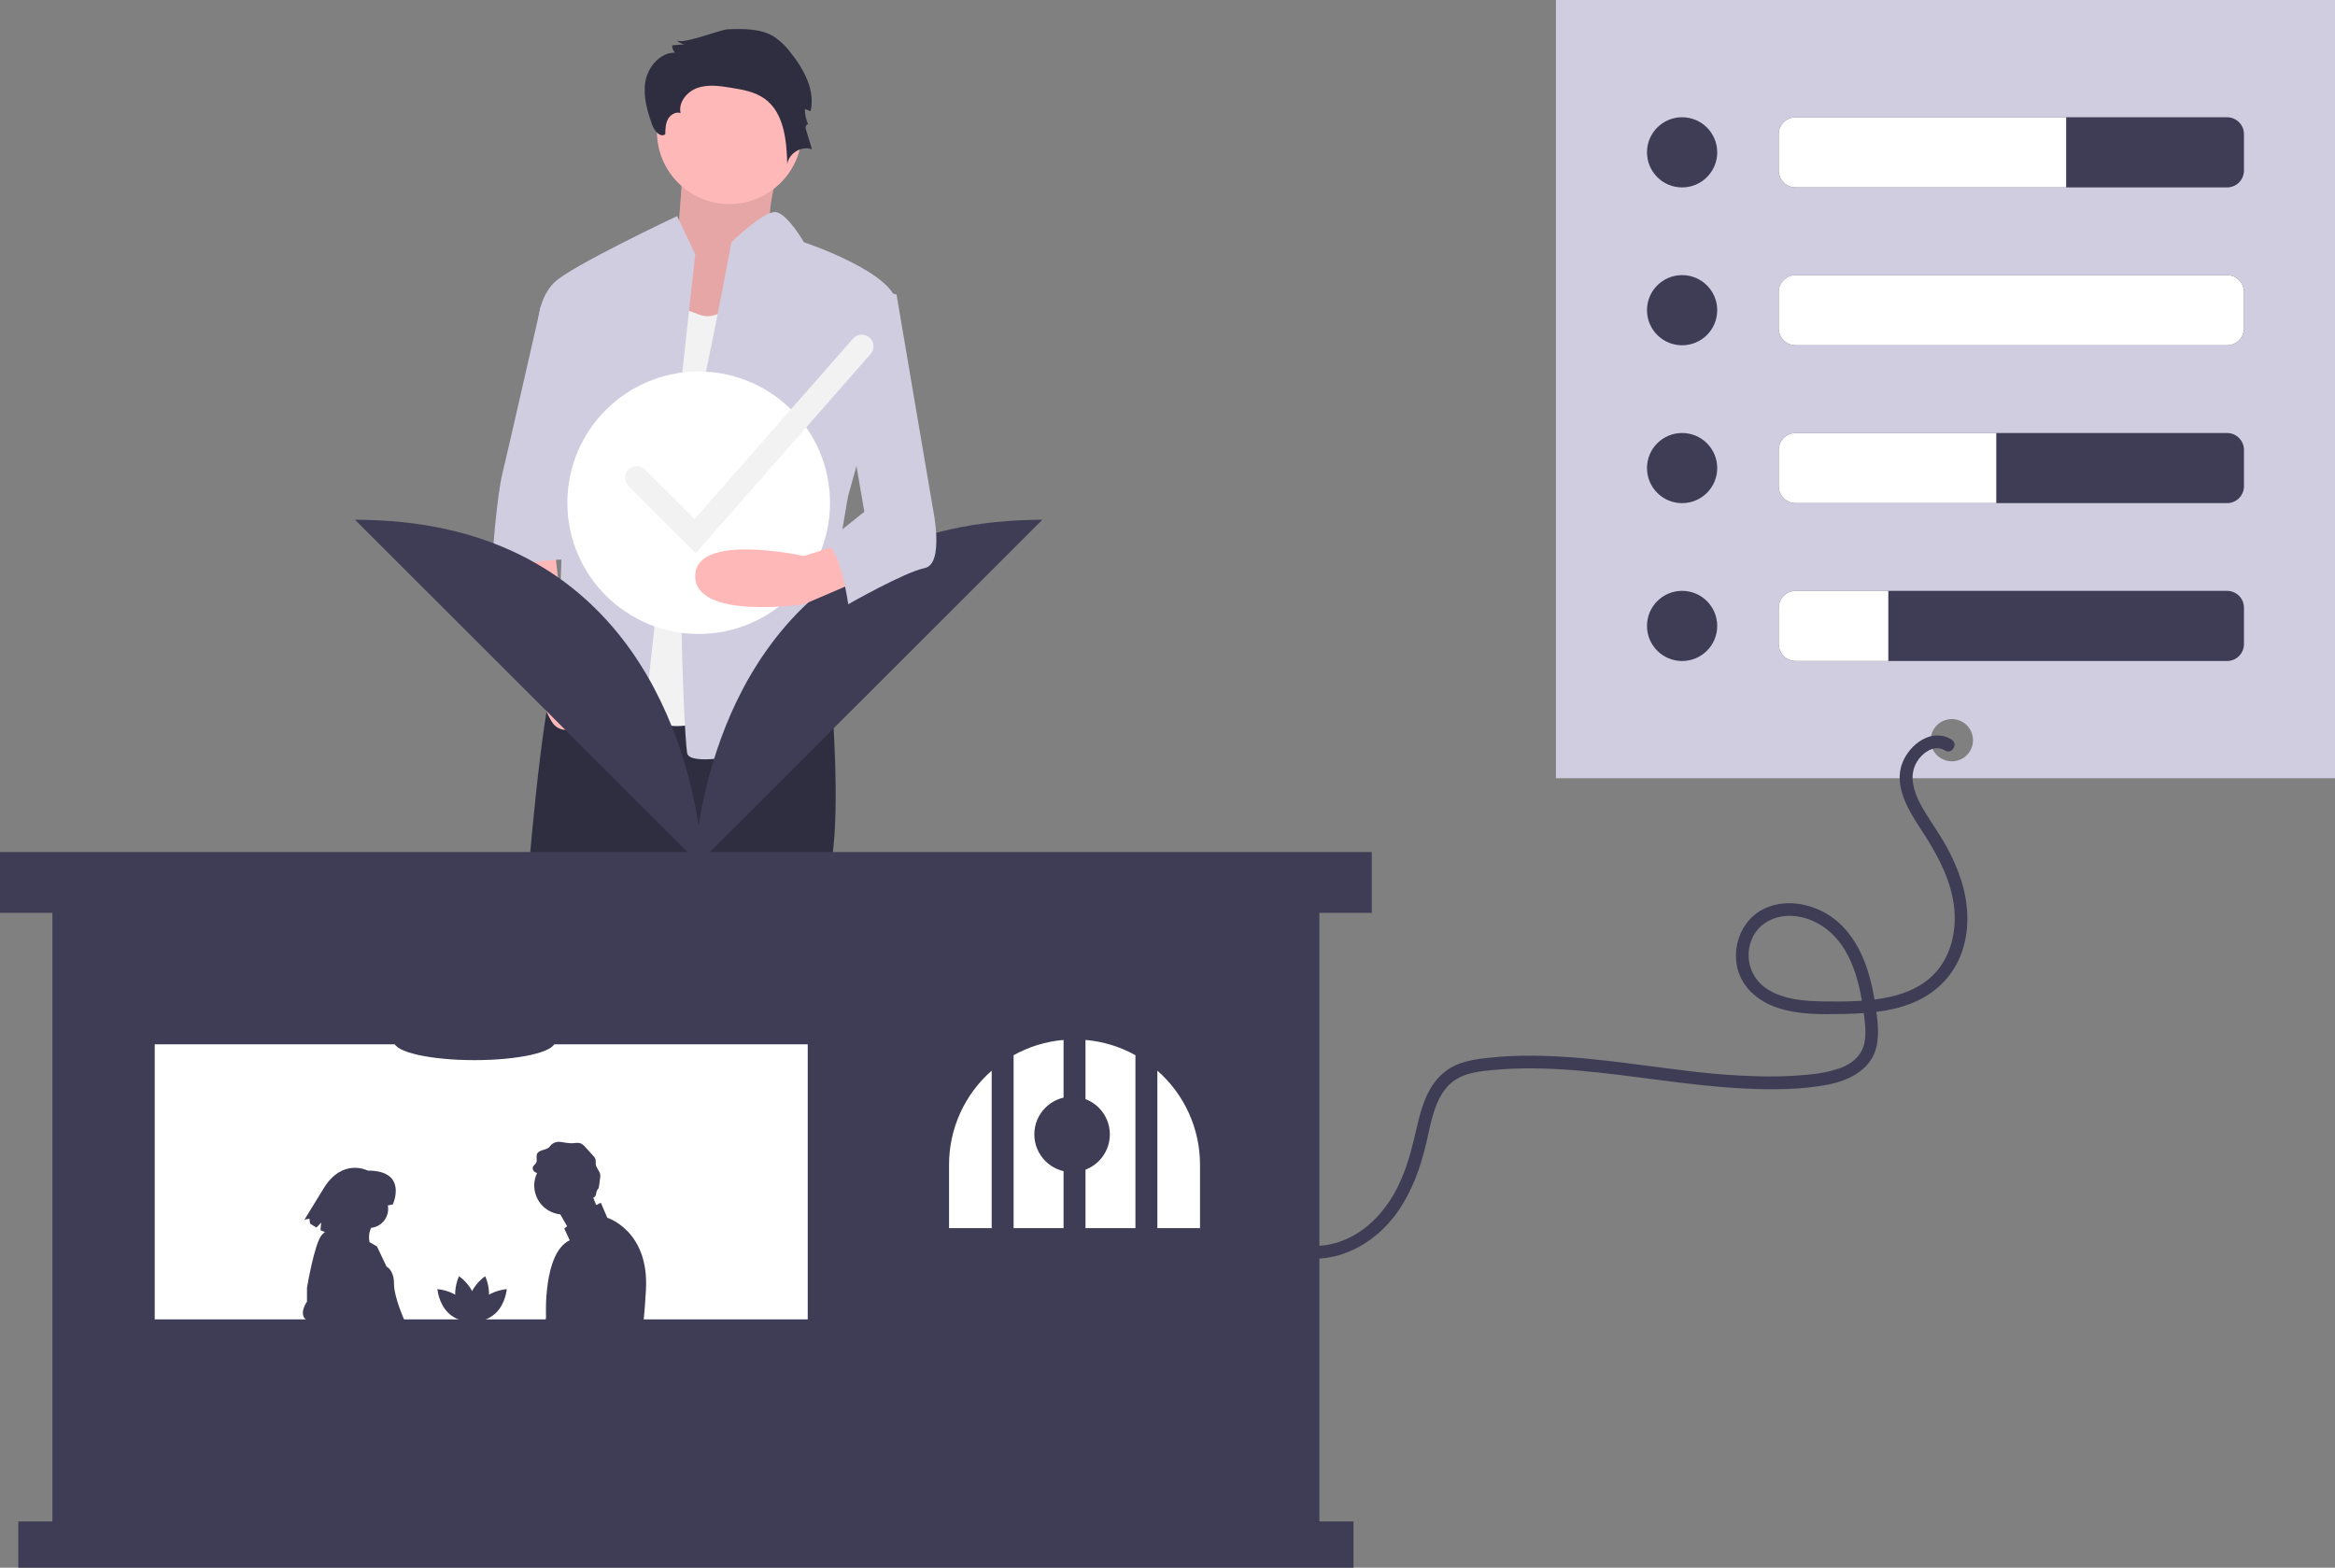 <svg width="557" height="374" viewBox="0 0 557 374" fill="none" xmlns="http://www.w3.org/2000/svg">
<rect x="0" y="0" width="557" height="374" fill="#808080" stroke="none"/>
<g clip-path="url(#clip0)">
<path d="M187.447 34.76C187.447 34.76 180.867 53.473 184.916 56.352C188.966 59.231 171.249 82.743 171.249 82.743L149.988 76.985L161.631 57.312C161.631 57.312 163.149 37.638 163.149 34.76C163.149 31.881 187.447 34.76 187.447 34.76Z" fill="#FFB8B8"/>
<path opacity="0.1" d="M187.447 34.76C187.447 34.76 180.867 53.473 184.916 56.352C188.966 59.231 171.249 82.743 171.249 82.743L149.988 76.985L161.631 57.312C161.631 57.312 163.149 37.638 163.149 34.76C163.149 31.881 187.447 34.76 187.447 34.76Z" fill="black"/>
<path d="M198.493 168.152C198.493 168.152 200.414 192.144 198.493 204.62C196.572 217.095 193.691 251.643 193.691 251.643C193.691 251.643 193.691 316.9 183.125 317.86C172.56 318.819 164.876 319.779 163.915 315.94C162.955 312.102 168.718 310.182 165.836 308.263C162.955 306.344 161.994 299.626 165.836 291.949C169.678 284.272 165.836 206.539 165.836 206.539L147.587 255.482C147.587 255.482 145.666 295.787 143.745 301.545C141.824 307.303 145.666 317.86 138.942 318.819C132.219 319.779 124.534 314.021 120.692 312.102C116.85 310.182 126.455 310.182 124.534 309.223C122.613 308.263 116.85 305.384 118.771 304.424C120.692 303.465 122.613 257.401 122.613 257.401C122.613 257.401 127.896 159.036 134.62 155.197C141.343 151.358 145.666 157.97 145.666 157.97L198.493 168.152Z" fill="#2F2E41"/>
<path d="M181.205 314.537V322.214C181.205 322.214 189.849 343.084 181.205 343.084C172.56 343.084 165.836 345.246 165.836 342.367V316.456L181.205 314.537Z" fill="#2F2E41"/>
<path d="M124.534 314.007V321.685C124.534 321.685 115.89 342.554 124.534 342.554C133.179 342.554 139.903 344.717 139.903 341.838V315.927L124.534 314.007Z" fill="#2F2E41"/>
<path d="M174.001 48.675C183.549 48.675 191.29 40.941 191.29 31.401C191.29 21.86 183.549 14.127 174.001 14.127C164.452 14.127 156.711 21.86 156.711 31.401C156.711 40.941 164.452 48.675 174.001 48.675Z" fill="#FFB8B8"/>
<path d="M179.283 63.549C179.283 63.549 174.481 77.944 166.797 75.065L159.113 72.186L145.666 164.314C145.666 164.314 156.231 179.668 171.599 170.072C186.967 160.475 179.283 63.549 179.283 63.549Z" fill="#F2F2F2"/>
<path d="M165.836 60.67L161.514 51.553C161.514 51.553 136.061 63.549 132.218 67.388C128.376 71.227 128.376 76.985 128.376 76.985L135.1 100.976C135.1 100.976 133.179 153.758 133.179 155.677C133.179 157.596 126.455 168.152 131.258 164.314C136.061 160.475 137.021 156.637 140.863 162.395C144.705 168.152 153.35 174.87 153.35 174.87L165.836 60.67Z" fill="#D0CDE1"/>
<path d="M132.219 129.766L135.1 156.636C135.1 156.636 152.389 171.991 148.547 172.951C144.705 173.91 142.784 170.072 142.784 170.072C142.784 170.072 136.061 176.789 132.219 172.951C128.377 169.112 118.771 132.645 118.771 132.645L132.219 129.766Z" fill="#FFB8B8"/>
<path d="M173.632 6.988C177.465 6.851 181.567 6.783 184.798 8.847C186.285 9.882 187.589 11.158 188.657 12.621C191.805 16.596 194.524 21.598 193.355 26.53L191.997 26.001C191.997 27.318 192.29 28.618 192.855 29.808C192.664 29.252 192.023 30.15 192.195 30.712L193.691 35.615C191.232 34.714 188.173 36.538 187.799 39.127C187.628 33.433 187.037 26.903 182.413 23.568C180.081 21.887 177.13 21.373 174.291 20.918C171.672 20.497 168.926 20.096 166.417 20.957C163.909 21.819 161.772 24.383 162.341 26.971C161.184 26.573 159.89 27.379 159.319 28.459C158.747 29.54 158.717 30.815 158.7 32.037C157.467 32.908 156.063 31.179 155.561 29.757C154.381 26.417 153.333 22.863 153.968 19.379C154.604 15.895 157.445 12.566 160.989 12.554C160.559 12.082 160.33 11.461 160.349 10.823L163.271 10.576C162.529 10.472 161.847 10.112 161.341 9.56C162.514 10.85 171.736 7.055 173.632 6.988Z" fill="#2F2E41"/>
<path d="M174.481 57.791C174.481 57.791 182.3 50.136 185.114 50.605C187.928 51.074 191.77 57.791 191.77 57.791C191.77 57.791 214.822 65.469 213.862 73.146C212.901 80.823 202.336 118.25 202.336 118.25C202.336 118.25 193.691 163.354 201.375 168.152C209.059 172.951 164.876 185.426 163.915 179.668C162.955 173.91 161.034 116.331 163.915 107.694C166.797 99.057 174.481 57.791 174.481 57.791Z" fill="#D0CDE1"/>
<path d="M140.863 73.146H128.987C128.987 73.146 120.693 109.613 119.732 113.452C118.772 117.29 116.851 135.524 117.811 135.524C118.772 135.524 137.982 131.685 137.982 134.564L140.863 73.146Z" fill="#D0CDE1"/>
<path d="M314.735 362.967V210.528H12.496V362.967H4.359V374H322.872V362.967H314.735Z" fill="#3F3D56"/>
<path d="M192.677 249.146H36.908V314.767H192.677V249.146Z" fill="white"/>
<path d="M270.852 251.741C267.182 249.7 263.122 248.459 258.937 248.1V292.99H270.852V251.741Z" fill="white"/>
<path d="M241.791 292.99H253.706V248.1C249.521 248.459 245.46 249.7 241.791 251.741V292.99Z" fill="white"/>
<path d="M276.083 255.43V292.99H286.255V277.891C286.259 273.64 285.354 269.436 283.6 265.562C281.845 261.688 279.283 258.234 276.083 255.43Z" fill="white"/>
<path d="M236.56 255.431C233.36 258.234 230.797 261.688 229.043 265.562C227.289 269.436 226.384 273.64 226.388 277.891V292.99H236.56V255.431Z" fill="white"/>
<path d="M327.231 203.269H0V217.787H327.231V203.269Z" fill="#3F3D56"/>
<path d="M116.403 310.63C115.571 313.704 112.719 315.608 112.719 315.608C112.719 315.608 111.218 312.527 112.05 309.453C112.883 306.379 115.734 304.474 115.734 304.474C115.734 304.474 117.236 307.555 116.403 310.63Z" fill="#3F3D56"/>
<path d="M108.83 310.63C109.663 313.704 112.514 315.608 112.514 315.608C112.514 315.608 114.016 312.527 113.183 309.453C112.351 306.379 109.5 304.474 109.5 304.474C109.5 304.474 107.998 307.555 108.83 310.63Z" fill="#3F3D56"/>
<path d="M110.053 309.969C112.338 312.19 112.617 315.606 112.617 315.606C112.617 315.606 109.192 315.419 106.908 313.197C104.624 310.975 104.345 307.56 104.345 307.56C104.345 307.56 107.769 307.747 110.053 309.969Z" fill="#3F3D56"/>
<path d="M115.18 309.969C112.896 312.19 112.617 315.606 112.617 315.606C112.617 315.606 116.041 315.419 118.325 313.197C120.61 310.975 120.889 307.56 120.889 307.56C120.889 307.56 117.464 307.747 115.18 309.969Z" fill="#3F3D56"/>
<path d="M97.236 315.928H74.24C73.945 315.669 73.535 315.315 72.974 314.835C71.204 313.318 73.228 310.535 73.228 310.535V307.249C73.228 307.249 75.001 296.625 76.771 294.602C76.988 294.349 77.237 294.126 77.511 293.939L76.441 293.484L76.631 291.677L75.487 292.858L73.966 291.925L73.815 290.74L72.623 290.978L77.287 283.381C81.808 276.156 87.743 279.271 87.743 279.271C97.417 279.264 93.715 287.326 93.715 287.326L92.518 287.584C92.633 288.2 92.618 288.833 92.476 289.444C92.334 290.055 92.067 290.629 91.691 291.132C91.316 291.634 90.841 292.053 90.295 292.363C89.749 292.673 89.145 292.866 88.521 292.931C88.039 293.997 87.907 295.188 88.147 296.333L89.936 297.384L92.215 302.19C92.215 302.19 93.985 302.947 93.985 306.235C93.985 309.524 96.518 315.089 96.518 315.089C96.794 315.335 97.036 315.617 97.236 315.928Z" fill="#3F3D56"/>
<path d="M144.865 290.519L143.327 286.933L142.223 287.485L141.508 285.731C141.66 285.686 141.797 285.603 141.908 285.489C142.018 285.376 142.098 285.236 142.139 285.084C142.187 284.669 142.3 284.265 142.473 283.884C142.557 283.762 142.67 283.661 142.746 283.533C142.828 283.367 142.877 283.187 142.891 283.002C142.976 282.372 143.063 281.739 143.147 281.106C143.198 280.828 143.212 280.545 143.188 280.264C143.074 279.358 142.223 278.67 142.115 277.764C142.129 277.363 142.111 276.962 142.06 276.565C141.937 276.241 141.743 275.949 141.491 275.711C140.88 275.04 140.268 274.369 139.654 273.699C139.361 273.327 138.992 273.022 138.57 272.807C137.855 272.505 137.041 272.743 136.262 272.755C135.445 272.701 134.632 272.599 133.827 272.45C133.423 272.378 133.008 272.396 132.611 272.503C132.215 272.61 131.847 272.803 131.534 273.069C131.339 273.266 131.194 273.507 130.994 273.696C130.162 274.474 128.529 274.262 128.096 275.313C127.829 275.969 128.233 276.779 127.901 277.407C127.692 277.799 127.227 278.034 127.091 278.458C127.04 278.685 127.066 278.923 127.163 279.135C127.26 279.348 127.423 279.522 127.628 279.634C127.78 279.726 127.945 279.797 128.116 279.843C127.636 280.844 127.404 281.945 127.44 283.055C127.476 284.164 127.778 285.249 128.321 286.217C128.865 287.185 129.634 288.008 130.562 288.617C131.491 289.226 132.553 289.602 133.658 289.715L135.28 292.552L134.612 293.08L135.893 295.897C129.485 298.969 130.255 314.079 130.255 314.079C130.255 314.079 130.203 314.543 130.119 315.348H153.504C153.728 313.147 153.932 310.6 154.091 307.676C154.862 293.591 144.865 290.519 144.865 290.519Z" fill="#3F3D56"/>
<path d="M113.191 252.921C123.784 252.921 132.371 250.971 132.371 248.565H94.01C94.01 250.971 102.598 252.921 113.191 252.921Z" fill="#3F3D56"/>
<path d="M255.74 279.634C260.716 279.634 264.749 275.604 264.749 270.632C264.749 265.661 260.716 261.631 255.74 261.631C250.764 261.631 246.731 265.661 246.731 270.632C246.731 275.604 250.764 279.634 255.74 279.634Z" fill="#3F3D56"/>
<path d="M167.585 204.995L248.649 124.002C184.862 124.002 170.078 174.957 166.667 196.982C163.256 174.957 148.472 124.002 84.685 124.002L165.749 204.995C165.664 206.24 165.65 206.928 165.65 206.928L166.667 205.912L167.684 206.928C167.684 206.928 167.671 206.24 167.585 204.995Z" fill="#3F3D56"/>
<path d="M166.667 151.237C183.969 151.237 197.995 137.223 197.995 119.937C197.995 102.65 183.969 88.636 166.667 88.636C149.365 88.636 135.339 102.65 135.339 119.937C135.339 137.223 149.365 151.237 166.667 151.237Z" fill="white"/>
<path d="M205.217 138.403L191.77 144.161C191.77 144.161 165.836 148 165.836 137.443C165.836 126.887 191.77 132.645 191.77 132.645L200.415 129.883L205.217 138.403Z" fill="#FFB8B8"/>
<path d="M202.336 67.388L213.862 70.267L222.506 121.129C222.506 121.129 225.388 134.564 220.585 135.524C215.783 136.484 202.336 144.161 202.336 144.161C202.336 144.161 200.415 129.766 196.573 129.766L206.178 122.089L200.415 88.501L202.336 67.388Z" fill="#D0CDE1"/>
<path d="M165.96 131.988L149.906 115.947C149.646 115.688 149.441 115.381 149.301 115.042C149.161 114.704 149.088 114.342 149.088 113.976C149.088 113.61 149.161 113.247 149.301 112.909C149.441 112.571 149.646 112.264 149.906 112.005C150.165 111.746 150.472 111.541 150.811 111.4C151.149 111.26 151.512 111.188 151.878 111.188C152.245 111.188 152.607 111.26 152.946 111.4C153.284 111.541 153.592 111.746 153.851 112.005L165.693 123.837L203.483 80.781C203.725 80.506 204.018 80.281 204.347 80.119C204.675 79.957 205.033 79.862 205.398 79.838C205.764 79.814 206.13 79.862 206.477 79.98C206.824 80.097 207.144 80.282 207.42 80.523C207.695 80.765 207.92 81.058 208.083 81.386C208.245 81.714 208.34 82.071 208.364 82.436C208.388 82.802 208.34 83.168 208.222 83.515C208.104 83.861 207.92 84.181 207.678 84.457L165.96 131.988Z" fill="#F2F2F2"/>
<path d="M371.165 0V185.671H557V0H371.165ZM465.597 181.635C464.599 181.635 463.622 181.339 462.792 180.785C461.961 180.23 461.314 179.442 460.932 178.521C460.55 177.599 460.45 176.584 460.645 175.605C460.839 174.627 461.32 173.728 462.027 173.022C462.733 172.316 463.633 171.836 464.612 171.641C465.592 171.447 466.607 171.546 467.53 171.928C468.453 172.31 469.241 172.957 469.796 173.787C470.351 174.616 470.647 175.592 470.647 176.59C470.647 177.928 470.115 179.211 469.168 180.157C468.221 181.104 466.937 181.635 465.597 181.635Z" fill="#D0CDE1"/>
<path d="M401.256 44.711C405.883 44.711 409.633 40.964 409.633 36.342C409.633 31.72 405.883 27.972 401.256 27.972C396.63 27.972 392.879 31.72 392.879 36.342C392.879 40.964 396.63 44.711 401.256 44.711Z" fill="#3F3D56"/>
<path d="M401.256 82.374C405.883 82.374 409.633 78.627 409.633 74.004C409.633 69.382 405.883 65.635 401.256 65.635C396.63 65.635 392.879 69.382 392.879 74.004C392.879 78.627 396.63 82.374 401.256 82.374Z" fill="#3F3D56"/>
<path d="M401.256 120.037C405.883 120.037 409.633 116.289 409.633 111.667C409.633 107.045 405.883 103.298 401.256 103.298C396.63 103.298 392.879 107.045 392.879 111.667C392.879 116.289 396.63 120.037 401.256 120.037Z" fill="#3F3D56"/>
<path d="M401.256 157.699C405.883 157.699 409.633 153.952 409.633 149.33C409.633 144.707 405.883 140.96 401.256 140.96C396.63 140.96 392.879 144.707 392.879 149.33C392.879 153.952 396.63 157.699 401.256 157.699Z" fill="#3F3D56"/>
<path d="M531.246 103.3H428.334C426.103 103.3 424.294 105.107 424.294 107.336V115.999C424.294 118.228 426.103 120.036 428.334 120.036H531.246C533.477 120.036 535.285 118.228 535.285 115.999V107.336C535.285 105.107 533.477 103.3 531.246 103.3Z" fill="#3F3D56"/>
<path d="M531.246 140.959H428.334C426.103 140.959 424.294 142.766 424.294 144.995V153.663C424.294 155.893 426.103 157.7 428.334 157.7H531.246C533.477 157.7 535.285 155.893 535.285 153.663V144.995C535.285 142.766 533.477 140.959 531.246 140.959Z" fill="#3F3D56"/>
<path d="M531.246 65.636H428.334C426.103 65.636 424.294 67.443 424.294 69.672V78.335C424.294 80.564 426.103 82.371 428.334 82.371H531.246C533.477 82.371 535.285 80.564 535.285 78.335V69.672C535.285 67.443 533.477 65.636 531.246 65.636Z" fill="#3F3D56"/>
<path d="M531.246 27.972H428.334C426.103 27.972 424.294 29.779 424.294 32.008V40.676C424.294 42.905 426.103 44.712 428.334 44.712H531.246C533.477 44.712 535.285 42.905 535.285 40.676V32.008C535.285 29.779 533.477 27.972 531.246 27.972Z" fill="#3F3D56"/>
<path d="M492.867 27.972V44.712H428.334C427.264 44.709 426.238 44.283 425.481 43.527C424.724 42.771 424.298 41.746 424.294 40.676V32.008C424.298 30.939 424.724 29.914 425.481 29.157C426.238 28.401 427.264 27.975 428.334 27.972H492.867Z" fill="white"/>
<path d="M476.202 103.3V120.036H428.334C427.264 120.032 426.238 119.606 425.481 118.85C424.724 118.094 424.298 117.069 424.294 115.999V107.336C424.298 106.267 424.724 105.242 425.481 104.486C426.238 103.729 427.264 103.303 428.334 103.3H476.202Z" fill="white"/>
<path d="M450.448 140.959V157.7H428.334C427.264 157.697 426.238 157.27 425.481 156.514C424.724 155.758 424.298 154.733 424.294 153.663V144.995C424.298 143.926 424.724 142.901 425.481 142.145C426.238 141.388 427.264 140.962 428.334 140.959H450.448Z" fill="white"/>
<path d="M531.246 65.636H428.334C426.103 65.636 424.294 67.443 424.294 69.672V78.335C424.294 80.564 426.103 82.371 428.334 82.371H531.246C533.477 82.371 535.285 80.564 535.285 78.335V69.672C535.285 67.443 533.477 65.636 531.246 65.636Z" fill="white"/>
<path d="M465.52 176.428C460.844 173.558 455.57 177.532 453.823 181.938C451.624 187.484 455.294 193.379 458.233 197.867C461.573 202.968 464.623 208.278 465.819 214.328C466.851 219.552 466.245 225.269 463.369 229.835C457.61 238.98 444.859 239.025 435.287 238.912C430.632 238.858 425.485 238.537 421.475 235.913C419.607 234.692 418.22 232.861 417.553 230.731C416.886 228.602 416.98 226.308 417.818 224.24C419.505 219.883 424.105 218.002 428.532 218.603C433.424 219.267 437.46 222.341 439.983 226.487C442.894 231.267 444.012 236.947 444.682 242.433C445.02 245.193 445.38 248.343 443.976 250.884C442.909 252.815 440.981 254.073 438.951 254.828C436.506 255.663 433.964 256.181 431.386 256.368C428.143 256.686 424.885 256.835 421.626 256.815C415.131 256.725 408.647 256.265 402.204 255.437C389.193 253.899 376.186 251.638 363.039 251.874C359.82 251.918 356.605 252.145 353.411 252.555C350.485 252.944 347.469 253.62 345.045 255.398C340.711 258.576 339.141 263.836 337.994 268.843C336.721 274.404 335.368 279.894 332.492 284.885C329.731 289.675 325.644 293.874 320.419 295.924C317.971 296.908 315.34 297.352 312.705 297.227C310.756 297.124 310.762 300.152 312.705 300.254C318.647 300.567 324.372 298.069 328.804 294.226C333.445 290.202 336.486 284.641 338.473 278.902C339.387 276.122 340.144 273.292 340.739 270.426C341.302 267.92 341.867 265.349 342.909 262.989C343.905 260.735 345.341 258.67 347.501 257.402C350.086 255.883 353.214 255.55 356.144 255.276C369.619 254.017 383.102 256.028 396.443 257.747C403.137 258.61 409.849 259.414 416.596 259.717C423.028 260.007 429.686 259.983 436.031 258.762C441.285 257.751 446.633 255.011 447.718 249.287C448.307 246.182 447.826 243.003 447.375 239.913C446.984 236.992 446.34 234.11 445.452 231.299C443.694 225.945 440.623 220.811 435.626 217.929C431.201 215.377 425.576 214.538 420.856 216.779C415.999 219.085 413.5 224.596 414.221 229.803C414.959 235.143 419.119 238.809 424.042 240.442C429.002 242.087 434.433 242.017 439.597 241.912C445.069 241.802 450.769 241.426 455.91 239.396C461.291 237.271 465.483 233.42 467.66 228.018C469.902 222.452 469.697 216.16 467.98 210.486C467.014 207.395 465.718 204.418 464.114 201.605C462.591 198.882 460.77 196.351 459.159 193.682C457.684 191.239 456.322 188.549 456.226 185.639C456.208 184.515 456.447 183.401 456.926 182.383C457.405 181.365 458.11 180.471 458.988 179.767C460.503 178.514 462.341 178.029 463.991 179.042C465.657 180.064 467.181 177.447 465.52 176.428V176.428Z" fill="#3F3D56"/>
</g>
<defs>
<clipPath id="clip0">
<rect width="557" height="374" fill="white"/>
</clipPath>
</defs>
</svg>
